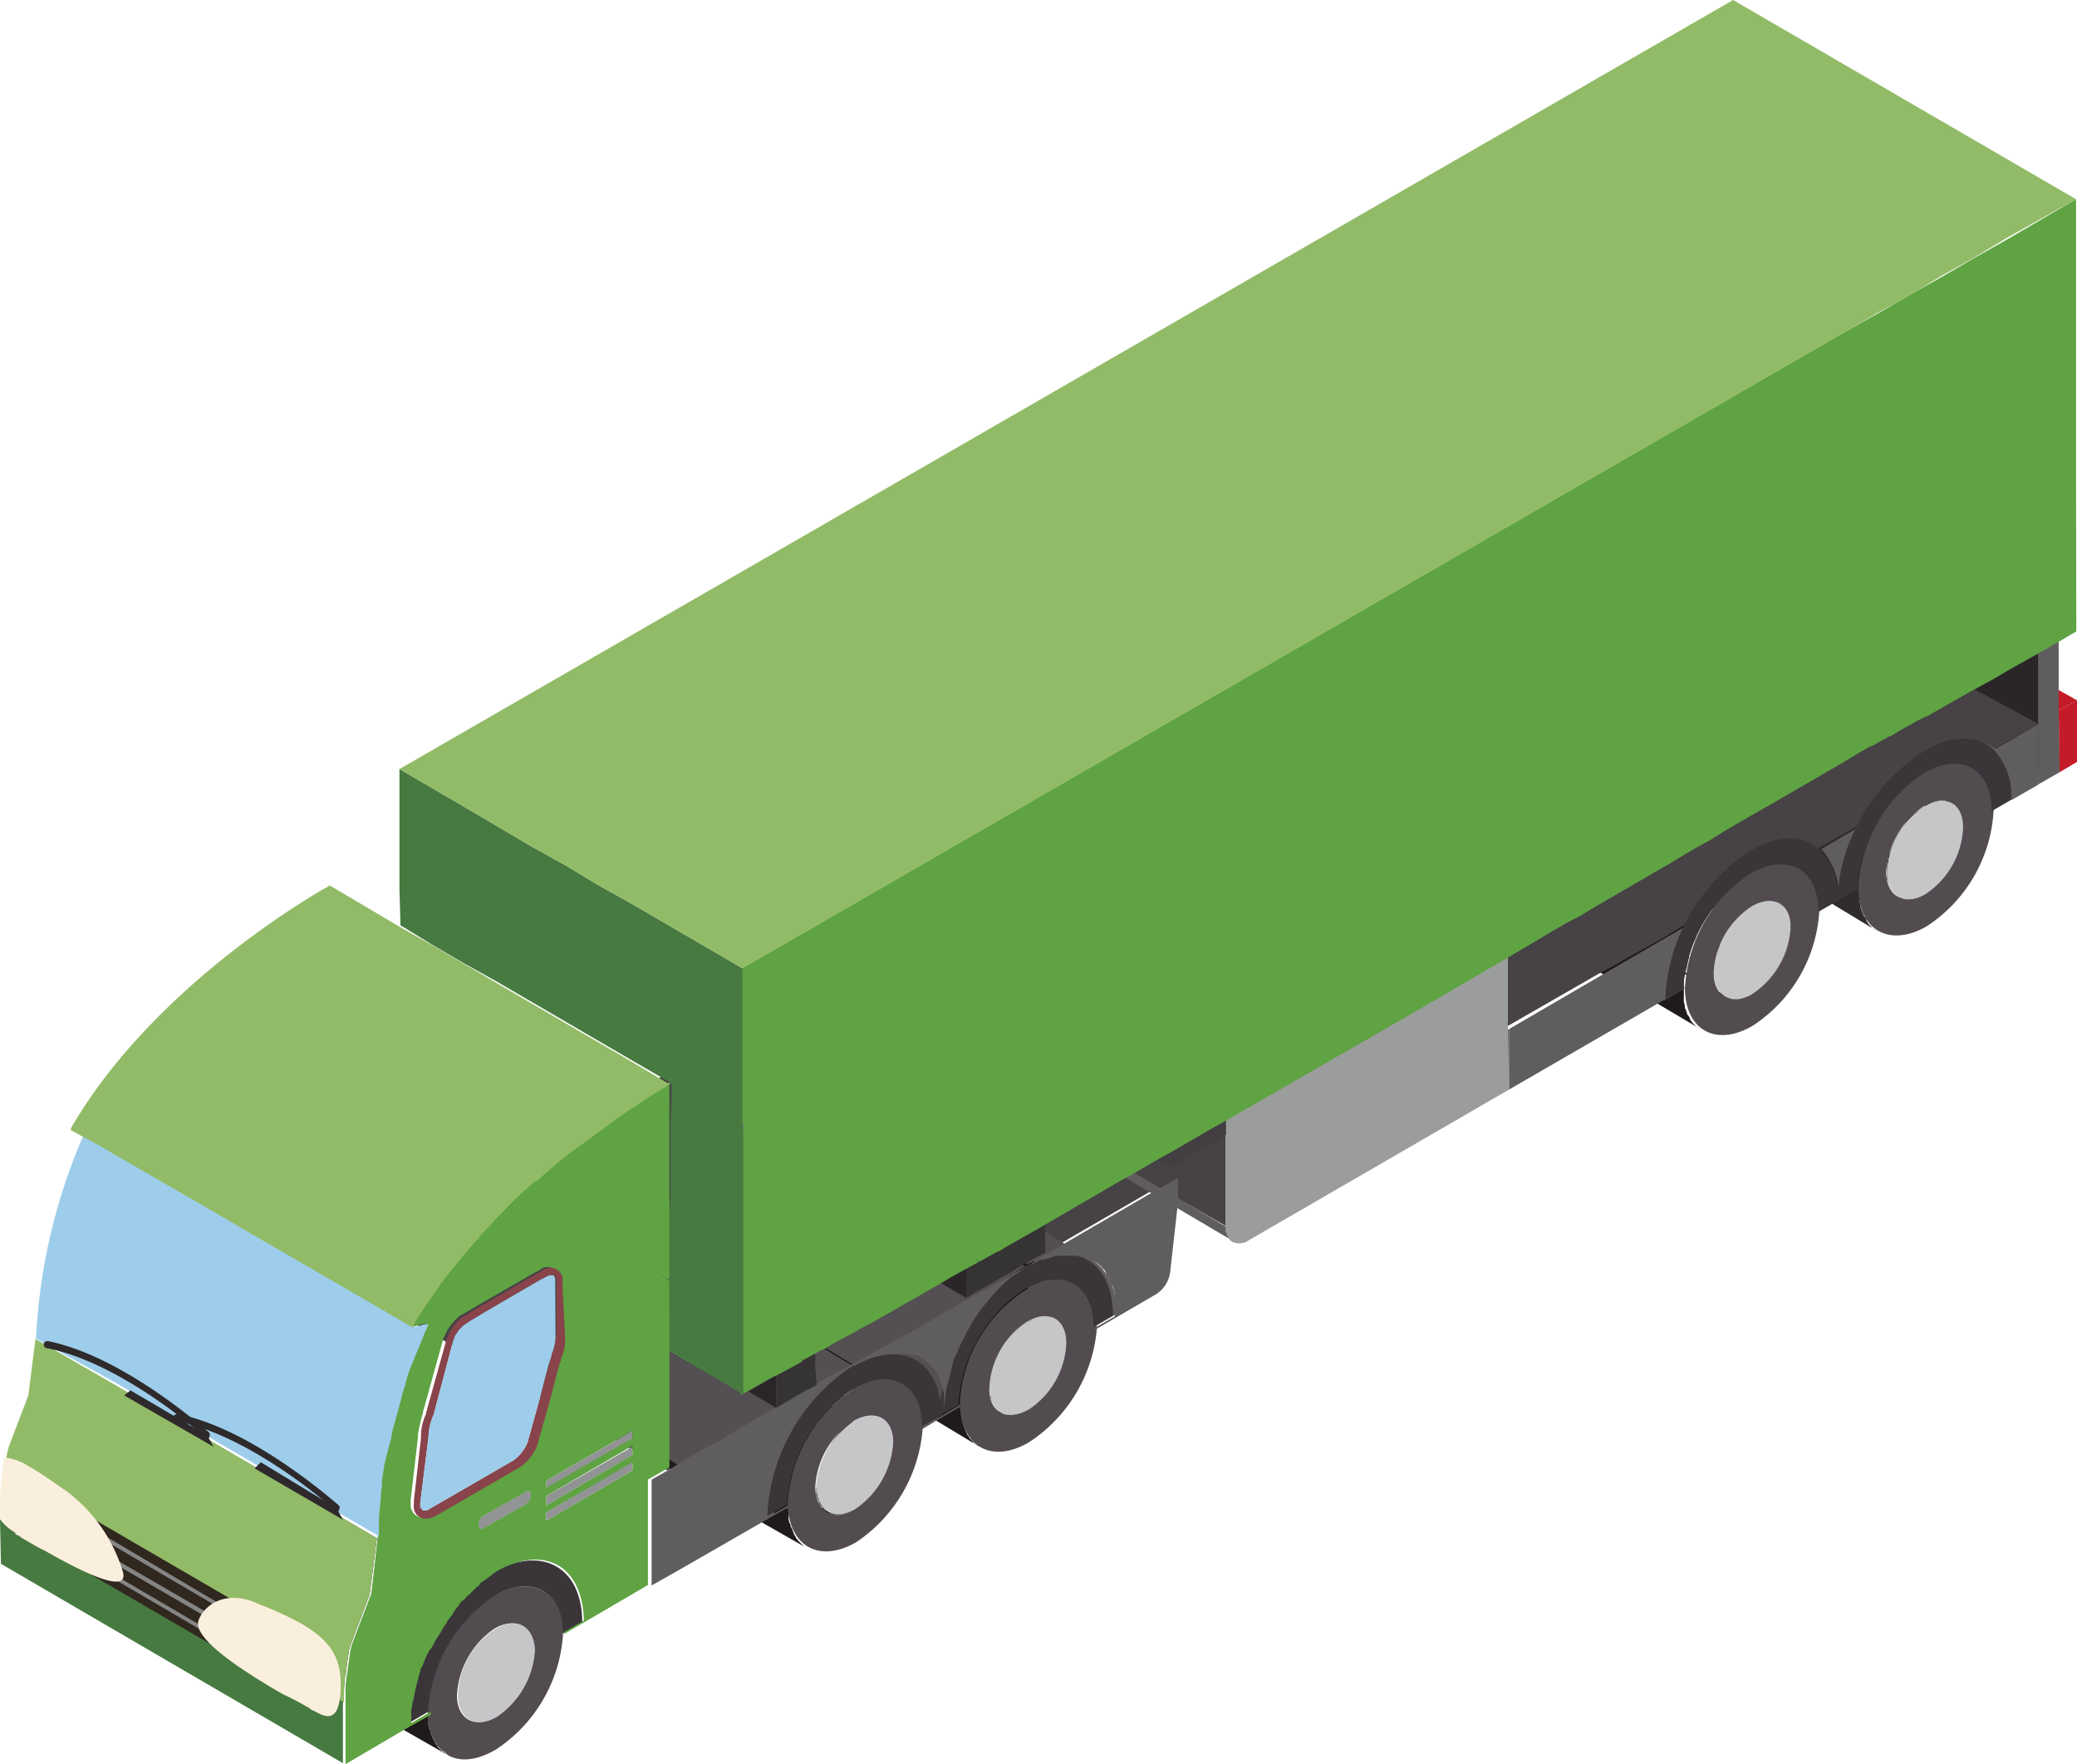 <svg id="Capa_1" data-name="Capa 1" xmlns="http://www.w3.org/2000/svg" viewBox="0 0 151.72 128.85"><defs><style>.cls-1{fill:#464245;}.cls-2{fill:#c31b27;}.cls-3{fill:#2a2627;}.cls-4{fill:#605d60;}.cls-5{fill:#1e1b1a;}.cls-6{fill:#534f52;}.cls-7{fill:#edecec;}.cls-8{fill:#c6c6c8;}.cls-9{fill:#302c2e;}.cls-10{fill:#524c51;}.cls-11{fill:#393538;}.cls-12{fill:#9b9c9c;}.cls-13{fill:#423e42;}.cls-14{fill:#363335;}.cls-15{fill:#737273;}.cls-16{fill:#5fa343;}.cls-17{fill:#929394;}.cls-18{fill:#477a40;}.cls-19{fill:#a7a7a7;}.cls-20{fill:#88444a;}.cls-21{fill:#92bb67;}.cls-22{fill:#9dcdea;}.cls-23{fill:#959596;}.cls-24{fill:#30281f;}.cls-25{fill:#858586;}.cls-26{fill:#faefdd;}.cls-27{fill:#2e2a2c;}</style></defs><polygon class="cls-1" points="62.85 99.3 85.5 86.17 60.45 71.63 23.7 92.85 48.75 107.4 60.75 100.42 62.85 99.3"/><polygon class="cls-2" points="150.45 56.4 148.88 55.5 146.63 54.23 141.75 51.38 144 50.02 145.57 49.13 148.88 51 150.38 51.9 150.45 56.4"/><polygon class="cls-2" points="151.72 51.15 150.38 51.9 148.88 51 145.57 49.13 146.93 48.38 148.88 49.5 150.38 50.4 151.72 51.15"/><polygon class="cls-2" points="151.72 51.15 151.72 55.65 150.45 56.4 150.38 51.9 151.72 51.15"/><polygon class="cls-3" points="148.88 57.3 146.47 55.88 145.13 55.13 143.18 54 140.25 52.27 140.85 51.98 140.93 51.98 141.82 51.45 144.07 50.17 145.72 49.27 147 48.52 148.95 47.4 148.95 49.65 148.95 51.15 148.95 53.02 148.95 55.65 148.88 57.3"/><path class="cls-1" d="M159.76,63.1l-2.25,1.28-1,.6-1.12-.68h-.08l-.37-.22-.15-.08-.15-.07-.23-.08-.9-.52c-.67-.38-1.35-.75-1.95-1.13h.08l.9-.52,2.25-1.28Z" transform="translate(-10.88 -10.23)"/><path class="cls-4" d="M157.81,68.65c-.6-.3-1.13-.67-1.73-1s-1.35-.83-2.1-1.2c-.22-.15-.52-.3-.75-.45a18.8,18.8,0,0,0-1.72-1h0c-.83-.45-1.58-.9-2.4-1.42l.6-.38,1.35-.75.6-.3c.67.38,1.35.75,2,1.13l.9.52.22.08.15.07.15.08.38.22h.07l1.13.68c.15.07.22.22.3.3s.15.22.3.37a1.64,1.64,0,0,1,.15.3.29.29,0,0,1,.07.15c.08.08.08.15.15.3a.24.24,0,0,0,.08.15c0,.08.07.15.07.23s.08.15.08.3v.07a.3.3,0,0,0,.07.23,1.93,1.93,0,0,1,.08.67.92.92,0,0,0-.15.6" transform="translate(-10.88 -10.23)"/><path class="cls-4" d="M156.53,65l3.23-1.88v4.43l-1.95,1.12A4.81,4.81,0,0,0,156.53,65" transform="translate(-10.88 -10.23)"/><path class="cls-5" d="M154.28,70.68a6.31,6.31,0,0,1-2.77,4.87l-2.85-1.65-1.73-1.05-1.05-.6-1-.52L140,68.88l5.55-3.23,1.13-.67c.9.52,1.8,1,2.77,1.57l1.13.68a9.56,9.56,0,0,1,1,.6h0c.6.37,1.2.75,1.8,1a1.75,1.75,0,0,1,.53.52.3.3,0,0,1,.07.23c0,.07.08.15.08.22a1,1,0,0,1,.07.45.42.42,0,0,1,.15.38" transform="translate(-10.88 -10.23)"/><path class="cls-5" d="M151.51,75.55a2.53,2.53,0,0,1-.68.3c-.07,0-.15.08-.22.08s-.3.07-.45,0h-.38a.57.57,0,0,1-.37-.15c-.9-.53-1.88-1.13-2.78-1.65l-1.12-.68c-.45-.22-.9-.52-1.28-.75h0a1.47,1.47,0,0,1-.45-.3c-.52-.3-1-.6-1.5-.9s-1.35-.75-1.95-1.12l-1.42-.83,1.2-.67L145,71.73l1,.52,1,.6,1.72,1.05Z" transform="translate(-10.88 -10.23)"/><path class="cls-6" d="M156.46,69.48l-3.83-2.18-1-.6L150.31,66l-2.55-1.5,1.35-.75h.07l.6-.37,2.48,1.42,2.4,1.43.3.15.07.07a1,1,0,0,1,.3.23c.08.07.15.15.23.15a.07.07,0,0,1,.07.07l.15.15a5.91,5.91,0,0,1,.38.68c.07.07.07.22.15.3s.07.22.07.37v.15a3.43,3.43,0,0,0,.08.38c-.08.15,0,.37,0,.6" transform="translate(-10.88 -10.23)"/><polygon class="cls-4" points="150.45 56.4 148.88 57.3 148.88 55.5 148.88 52.88 148.88 51 148.88 49.5 148.88 47.25 150.38 46.35 150.38 50.4 150.38 51.9 150.45 56.4"/><path class="cls-7" d="M153.53,68.88c-.07,0-.07,0-.15-.08a.25.25,0,0,1-.15-.07h-.6a3.11,3.11,0,0,0-1.27.37l-1-.6-.75-.45-1-.6-3.07-1.8,1.12-.67c.9.52,1.8,1,2.78,1.57l1.12.68a8.74,8.74,0,0,1,1,.6h0a16,16,0,0,1,2,1" transform="translate(-10.88 -10.23)"/><path class="cls-7" d="M151.51,69.1c-.08.08-.15.08-.23.15s-.15.08-.22.15-.15.08-.23.15-.15.15-.22.15l-.23.23a3.9,3.9,0,0,0-.45.6c-.07.07-.15.22-.22.3s-.08.15-.15.22a7.18,7.18,0,0,0-.53,1.13c-.07.15-.07.3-.15.37a.74.74,0,0,0-.07.38c0,.07-.08.15-.08.3v1.12a.27.27,0,0,0,.08.23.28.28,0,0,0,.07.22A.22.22,0,0,0,149,75c0,.08.07.15.15.23a.07.07,0,0,0,.07.07h0c0,.08.08.08.08.15l.15.15.07.08.15.15c-.9-.53-1.87-1.13-2.77-1.65l-1.13-.68a14.71,14.71,0,0,1-1.27-.75h0a1.47,1.47,0,0,1-.45-.3c-.53-.3-1-.6-1.5-.9-.68-.37-1.35-.75-1.95-1.12l-1.43-.83,1.2-.67,5.55-3.23,3.08,1.8,1,.6.75.45Z" transform="translate(-10.88 -10.23)"/><path class="cls-8" d="M151.51,69.1c1.57-.9,2.77-.15,2.85,1.58a6.32,6.32,0,0,1-2.78,4.87c-1.57.9-2.85.15-2.85-1.57a5.91,5.91,0,0,1,2.78-4.88" transform="translate(-10.88 -10.23)"/><path class="cls-5" d="M155,66.25h0a.25.25,0,0,0-.15-.07c-.08,0-.15-.08-.23-.08s-.37-.07-.52-.15H153a.27.27,0,0,0-.23.08.28.28,0,0,0-.22.07c-.08,0-.15.08-.3.08s-.23.07-.38.15l-.45.22h-.07l-1.28-.75-2.55-1.5h.08l1.35-.75H149l.6-.37,2.48,1.42,2.4,1.43Z" transform="translate(-10.88 -10.23)"/><path class="cls-6" d="M156,64.6c-.08,0-.15-.07-.23-.07s-.15-.08-.22-.08-.08-.07-.15-.07h-.08c-.15,0-.22-.08-.37-.08h-.23a2.69,2.69,0,0,0-.75,0,1.18,1.18,0,0,0-.52.08,3.86,3.86,0,0,1-.38.07,1.14,1.14,0,0,0-.45.15c-.15.08-.3.08-.45.15h-.07c-.08,0-.08,0-.15.08a1.78,1.78,0,0,0-.53.3h-.07L149,63.7H149l.6-.37,1.35-.75.6-.3h.08Z" transform="translate(-10.88 -10.23)"/><path class="cls-9" d="M121.88,62.35v0Z" transform="translate(-10.88 -10.23)"/><path class="cls-9" d="M151.51,66.63a3.32,3.32,0,0,0-.83.6.83.83,0,0,0-.37.37c-.15.15-.38.3-.53.45a1.83,1.83,0,0,0-.37.45c-.08.08-.15.23-.3.3a5.87,5.87,0,0,0-.6.9,7,7,0,0,0-.75,1.28c-.08.15-.15.37-.23.52a1.38,1.38,0,0,0-.15.38c-.07.22-.15.45-.22.75,0,.07-.08.15-.08.22s-.07.23-.07.3a.27.27,0,0,1-.08.23c0,.15-.07.22-.07.37a.42.42,0,0,1-.08.3,5.71,5.71,0,0,0-.07,1V76a.3.3,0,0,0,.07.23v.22a4.78,4.78,0,0,0,.23.6.25.25,0,0,0,.07.15.38.38,0,0,1,.15.3c.08.08.08.15.15.23s.08.07.15.15a.81.81,0,0,0,.38.3l-3.3-2-.9-.53-2.93-1.65-1-.6-1.43-.82h0L136,71.2l.6-.37.6-.38,1.73-1h0l1.2-.67,5.55-3.23,1.12-.67.9-.53,2.55,1.5Z" transform="translate(-10.88 -10.23)"/><path class="cls-4" d="M121.88,62.35v0Z" transform="translate(-10.88 -10.23)"/><path class="cls-4" d="M145.21,75.93l-.6.37-.83.45c-1.2-.67-2.47-1.42-3.75-2.17a7.64,7.64,0,0,0-1.12-.6c-.45-.23-.83-.53-1.28-.75a14.83,14.83,0,0,0-1.5-.83c-.37-.22-.75-.45-1-.6l.83-.45.6-.37,2.4,1.42,1.72,1,.75.45,2,1.2Z" transform="translate(-10.88 -10.23)"/><path class="cls-4" d="M143.78,76.75h0c-1.2-.67-2.47-1.42-3.82-2.17a7.73,7.73,0,0,0-1.13-.6c-.45-.23-.82-.53-1.27-.75-.83-.45-1.65-1-2.55-1.5h0a11.22,11.22,0,0,1,1.05.6,13,13,0,0,0,1.5.82c.45.23.82.53,1.27.75a7.73,7.73,0,0,0,1.13.6q2,1.25,3.82,2.25" transform="translate(-10.88 -10.23)"/><path class="cls-4" d="M143.93,72.25l2.55-1.5a12.33,12.33,0,0,0-1.27,5.18l-1.43.82,1.43-.82a5.17,5.17,0,0,0-1.28-3.68" transform="translate(-10.88 -10.23)"/><path class="cls-6" d="M121.88,62.35v0Z" transform="translate(-10.88 -10.23)"/><path class="cls-6" d="M143.78,76.75c-1.2-.67-2.47-1.42-3.75-2.17a7.64,7.64,0,0,0-1.12-.6c-.45-.23-.83-.53-1.28-.75a14.83,14.83,0,0,0-1.5-.83c-.37-.22-.75-.45-1-.6l.83-.45.6-.37.6-.38L139.58,72l2.48,1.42.3.15h.07c.08.08.23.15.3.23s.15.15.23.15v.07c.07.08.07.15.15.15s.15.23.22.38.08.15.15.22c.08.23.15.38.23.68v.22a.46.46,0,0,0,.07.3v.75" transform="translate(-10.88 -10.23)"/><path class="cls-5" d="M141.68,78a6.33,6.33,0,0,1-2.77,4.88l-2.85-1.65-1.73-1.05-1.05-.6-.9-.53-4.87-2.85,5.55-3.22,1.12-.68,2.7,1.58,1.13.67,1,.6,1.8,1.05c.08.08.15.08.23.15l.07.08c.08.07.08.07.08.15s.07.07.07.15a4.78,4.78,0,0,1,.23.6v.22c.22.23.22.3.22.45" transform="translate(-10.88 -10.23)"/><path class="cls-5" d="M138.91,82.83a3.1,3.1,0,0,1-1.28.37h-.37c-.08,0-.15-.07-.23-.07s-.07,0-.15-.08L134,81.4l-1.12-.67-1.73-1-1.87-1.13-1.5-.9c-.53-.3-1-.6-1.5-.9l1.12-.67,4.88,2.85.9.52,1,.6h0l1.72,1Z" transform="translate(-10.88 -10.23)"/><path class="cls-7" d="M140.86,76.15h0c-.15-.07-.23-.15-.38-.15h-.37a1.74,1.74,0,0,0-.6.08c-.08,0-.23.07-.3.07a.57.57,0,0,1-.38.15l-1-.6-.75-.45-1.05-.6L133,72.85l1.13-.67,2.7,1.57,1.12.68,1,.6Z" transform="translate(-10.88 -10.23)"/><path class="cls-7" d="M138.83,76.38a3.1,3.1,0,0,0-.82.6l-.23.22a17.58,17.58,0,0,1-.45.6c-.07.08-.15.15-.15.23s-.15.22-.22.37-.15.23-.23.38l-.22.45a1,1,0,0,0-.15.52v.15c0,.15-.08.23-.08.38s-.07.22-.07.37v.9c0,.15.07.38.07.45s0,.15.08.15.07.15.15.23.07.15.15.22.07.08.15.15L137,83l-2.85-1.65-1.12-.68-1.73-1.05-1.87-1.12-1.5-.9-1.5-.9,1.12-.68,5.55-3.22,3.08,1.8,1,.6.75.45Z" transform="translate(-10.88 -10.23)"/><path class="cls-8" d="M138.83,76.38c1.58-.9,2.78-.15,2.85,1.57a6.33,6.33,0,0,1-2.77,4.88c-1.58.9-2.78.15-2.85-1.58a6.31,6.31,0,0,1,2.77-4.87" transform="translate(-10.88 -10.23)"/><path class="cls-5" d="M121.88,62.35v0Z" transform="translate(-10.88 -10.23)"/><path class="cls-5" d="M142.28,73.53h0a.22.22,0,0,0-.15-.08.29.29,0,0,1-.15-.07h-.07c-.08,0-.15-.08-.23-.08h-1.12a.27.27,0,0,0-.23.08,1,1,0,0,0-.45.15h-.07c-.15.07-.23.07-.38.15l-.45.22-1.27-.75-2.55-1.5h0l.82-.45.6-.37.6-.38,2.48,1.43,2.47,1.42Z" transform="translate(-10.88 -10.23)"/><polygon class="cls-4" points="123.08 72.15 121.65 72.97 117.9 70.8 112.95 67.95 114.38 67.13 119.33 69.97 121.8 71.47 123.08 72.15"/><line class="cls-5" x1="124.5" y1="75.3" x2="124.5" y2="75.3"/><path class="cls-5" d="M138.83,73.9a3.34,3.34,0,0,0-.82.6c-.08,0-.08.08-.15.08l-.08.07a.07.07,0,0,0-.07.08c-.15.07-.23.22-.38.3a1.21,1.21,0,0,0-.3.3l-.3.3a1.39,1.39,0,0,0-.3.37,5.7,5.7,0,0,0-.75,1,4.5,4.5,0,0,0-.37.6,6.9,6.9,0,0,0-.53,1c0,.08-.07.15-.07.23a.24.24,0,0,1-.08.15,6.6,6.6,0,0,0-.3.82c0,.08-.07.23-.07.3v.08c0,.07-.08.15-.08.22v.08c-.07.22-.07.37-.15.6,0,.07-.07.15-.07.3s-.08.22-.08.37v1.58c0,.15.08.3.08.45s0,.15.07.15v.07c0,.08.08.15.08.23s0,.07.07.15a.51.51,0,0,1,.15.3,2,2,0,0,0,.83.75l-3.38-2L128,81.4l-4.88-2.85.6-.37,1.43-.83,1-.52,1.13-.68,5.55-3.22,1.12-.68.9-.52,2.55,1.5Z" transform="translate(-10.88 -10.23)"/><path class="cls-1" d="M121.88,62.35v0Z" transform="translate(-10.88 -10.23)"/><polygon class="cls-1" points="145.65 54.75 145.05 55.05 143.7 55.8 143.63 55.8 143.1 56.1 141.68 56.92 140.7 57.45 140.7 57.45 139.5 58.13 137.4 59.33 135.45 60.45 133.88 61.35 132.82 61.95 132.68 62.02 132.68 62.02 130.95 63.08 130.88 63.08 130.35 63.38 129.75 63.75 128.93 64.2 127.95 64.72 126.83 65.4 124.72 66.6 124.72 66.6 122.78 67.72 121.28 68.63 120.08 69.3 119.1 69.83 117.67 70.65 117.08 70.95 110.03 75 105.15 72.15 110.03 69.3 112.2 68.03 112.8 67.65 114.22 66.83 115.2 66.3 116.33 65.63 121.88 62.4 123 61.73 123.9 61.2 123.9 61.2 124.72 60.75 125.33 60.38 125.92 60 127.65 58.95 127.65 58.95 128.85 58.27 134.4 55.05 135.53 54.38 136.43 53.85 136.5 53.85 137.85 53.1 137.93 53.1 138.53 52.73 139.88 51.98 140.48 51.67 142.43 52.8 143.33 53.33 143.55 53.4 143.7 53.48 143.85 53.55 144.23 53.78 144.3 53.78 145.65 54.75"/><path class="cls-10" d="M138.91,82.83A6.14,6.14,0,0,0,141.68,78c0-1.8-1.27-2.47-2.85-1.57a6.12,6.12,0,0,0-2.77,4.87C136.06,83,137.33,83.73,138.91,82.83Zm-.08-8.93c2.7-1.57,4.95-.3,4.95,2.78a10.76,10.76,0,0,1-4.87,8.47c-2.7,1.58-4.95.3-4.95-2.77A10.9,10.9,0,0,1,138.83,73.9Z" transform="translate(-10.88 -10.23)"/><path class="cls-11" d="M138.83,72.33c2-1.2,3.9-1.13,5,0A4.85,4.85,0,0,1,145.13,76l-1.42.83c0-3.15-2.25-4.35-5-2.78a10.91,10.91,0,0,0-4.88,8.48l-1.42.82a11.71,11.71,0,0,1,1.27-5.1,14.35,14.35,0,0,1,5.1-5.92" transform="translate(-10.88 -10.23)"/><polygon class="cls-4" points="110.25 79.58 101.55 74.55 105.3 72.38 110.25 75.22 110.25 79.58"/><path class="cls-4" d="M132.53,83.2l1.43-.82L121.13,89.8V85.38L133.81,78a13.41,13.41,0,0,0-1.28,5.17" transform="translate(-10.88 -10.23)"/><path class="cls-4" d="M101,100.9l-4.58-2.7-1.57-.9-2-1.2.68-.37,2,1.2h0l.9.52,4.05,2.4v.3a.63.63,0,0,0,.15.38.9.9,0,0,0,.38.37" transform="translate(-10.88 -10.23)"/><polygon class="cls-1" points="89.55 89.55 85.5 87.22 84.6 86.7 82.58 85.5 84.22 84.53 85.42 83.85 88.28 82.2 89.55 82.88 89.55 89.55"/><path class="cls-12" d="M121.13,89.8l-19,11a1.2,1.2,0,0,1-1.2.15.76.76,0,0,1-.38-.45c-.07-.15-.07-.22-.15-.37v-8.4l12-6.9,3.75-2.18,4.88-2.85v5.7Z" transform="translate(-10.88 -10.23)"/><path class="cls-10" d="M151.51,75.55a6.12,6.12,0,0,0,2.77-4.87c0-1.8-1.27-2.48-2.85-1.58A6.14,6.14,0,0,0,148.66,74C148.73,75.7,149.93,76.45,151.51,75.55Zm0-8.92c2.7-1.58,5-.3,5,2.77a10.8,10.8,0,0,1-4.88,8.48c-2.7,1.57-5,.3-5-2.78A10.71,10.71,0,0,1,151.51,66.63Z" transform="translate(-10.88 -10.23)"/><polygon class="cls-4" points="89.55 82.88 88.28 82.2 89.55 81.53 89.55 82.88"/><path class="cls-4" d="M90,106.68l.6.37a1.6,1.6,0,0,0-.6-.37m-3.6-2.1h0l.45.22Zm4.2,2.47h0c-.23-.15-.38-.22-.6-.37s-.53-.3-.75-.45c-.45-.3-.9-.53-1.43-.83-.22-.15-.52-.3-.75-.45H87c-.08,0-.15-.07-.23-.15l-.45-.22h0l-.22-.15-.23-.15-.07-.08-1-.6a.07.07,0,0,1-.07-.07l-.15-.08h-.08c-.07-.07-.15-.07-.22-.15h0c-.3-.22-.68-.37-1-.6s-.67-.37-1-.6h-.07l-.08.08,2,1.2h0l.37.22,1.28.75,4,2.33,1,.6v-.15C90.76,107.13,90.68,107.05,90.61,107.05Z" transform="translate(-10.88 -10.23)"/><path class="cls-11" d="M151.51,65.05c2-1.2,3.9-1.12,5-.07a4.81,4.81,0,0,1,1.28,3.67l-1.43.83c0-3.15-2.25-4.35-4.95-2.78a10.9,10.9,0,0,0-4.87,8.48l-1.43.82a12.12,12.12,0,0,1,1.28-5.17,13.75,13.75,0,0,1,5.1-5.78" transform="translate(-10.88 -10.23)"/><path class="cls-4" d="M92.26,106.3l-1.43.83c-.07-.08-.15-.08-.22-.15a2.62,2.62,0,0,1-.6-.38c-.23-.15-.53-.3-.75-.45-.45-.3-.9-.52-1.43-.82-.22-.15-.52-.3-.75-.45H87c-.08,0-.15-.08-.23-.15l-.45-.23h0l-.22-.15-.23-.15-.07-.07-1-.6a.07.07,0,0,1-.07-.08l-.15-.07h-.08c-.07-.08-.15-.08-.22-.15h0c-.3-.23-.68-.38-1-.6s-.67-.38-1-.6l-.22-.15c.07,0,.15.07.22.15l1.35-.75h.08c.67.37,1.35.82,2,1.2h0c.08.07.15.07.23.15l.22.15a3.93,3.93,0,0,1,.6.37c.3.15.53.3.83.45,1,.53,1.87,1.13,2.85,1.65a15.33,15.33,0,0,0,1.8,1" transform="translate(-10.88 -10.23)"/><polygon class="cls-13" points="89.55 82.88 85.5 85.28 85.42 83.85 88.28 82.2 89.55 81.53 89.55 82.88"/><polygon class="cls-13" points="85.5 85.28 84.22 84.53 85.42 83.85 85.5 85.28"/><path class="cls-5" d="M86,113.2a2.25,2.25,0,0,1-1.28.38.62.62,0,0,1-.37-.08.3.3,0,0,1-.23-.07H84c-.08,0-.08-.08-.15-.08L81,111.7,79.88,111l-1.35-.75-1.87-1.13-1.2-.75-2-1.2.23-.15,1-.52,2,1.2,3.67,2.1,1,.6,1.8,1Z" transform="translate(-10.88 -10.23)"/><polygon class="cls-5" points="54.3 84.45 54.3 84.9 54.3 83.1 54.3 84.45"/><path class="cls-5" d="M65.18,100.6v0Z" transform="translate(-10.88 -10.23)"/><path class="cls-5" d="M88.73,108.33A6.31,6.31,0,0,1,86,113.2l-2.85-1.65-1.8-1-1-.6-3.68-2.1-2-1.2,4.87-2.77.75-.45,1.2-.68.15.08,1.88,1.12.52.3,1.13.68,2.85,1.65a1.84,1.84,0,0,1,.52.52c0,.08.08.15.08.23s.07.15.07.22a.9.9,0,0,1,.08.45.88.88,0,0,1,.07.38" transform="translate(-10.88 -10.23)"/><path class="cls-4" d="M92.26,106.3c-.6-.3-1.13-.67-1.73-1-.9-.53-1.87-1-2.85-1.65-.3-.15-.52-.3-.82-.45a3.92,3.92,0,0,1-.6-.38c-.08-.07-.15-.07-.23-.15h0c-.07,0-.15-.07-.22-.15h0c-.68-.37-1.35-.75-2-1.2l.6-.37,2-1.13.9.53,1.13.67,2,1.13.15.07c.15.08.22.15.37.23l.23.22.22.23c.08.07.08.15.15.22s.15.23.23.3.07.15.15.23a4.75,4.75,0,0,1,.37,1.12c0,.08.08.23.08.3v.08c0,.15.07.37.07.52a2,2,0,0,0-.07.6" transform="translate(-10.88 -10.23)"/><path class="cls-6" d="M90.61,107.05h0c-.23-.15-.38-.22-.6-.37s-.53-.3-.75-.45c-.45-.3-.9-.53-1.43-.83-.22-.15-.52-.3-.75-.45H87c-.08,0-.15-.07-.23-.15l-.45-.22c-.07-.08-.15-.08-.22-.15s-.15-.08-.23-.15c-.37-.23-.75-.38-1.12-.6a.08.08,0,0,1-.08-.08c-.07,0-.07-.07-.15-.07h-.07c-.08-.08-.15-.08-.23-.15h0c-.3-.23-.67-.38-1-.6s-.68-.38-1.05-.6l1.35-.75h.07l.6-.38,2,1.2.22.15L89.26,104h.07a2.73,2.73,0,0,1,1,1.35c.08.15.08.22.15.37a.9.9,0,0,1,.08.45.74.74,0,0,0,.07.38v.6c.08,0,0-.08-.07-.08" transform="translate(-10.88 -10.23)"/><polygon class="cls-7" points="54.3 84.45 54.3 84.45 54.3 83.1 54.3 84.45"/><path class="cls-7" d="M87.91,106.53a.08.08,0,0,1-.08-.08h-.07c-.08,0-.08,0-.15-.07h-.38a3.11,3.11,0,0,0-1.27.37l-1.73-1-1-.6-.9-.52-.75-.45-1.35-.75,1.2-.68.15.08,1.88,1.12.52.3,1.13.68Z" transform="translate(-10.88 -10.23)"/><path class="cls-7" d="M65.18,94.68v0Z" transform="translate(-10.88 -10.23)"/><path class="cls-7" d="M65.18,100.6v0Z" transform="translate(-10.88 -10.23)"/><path class="cls-7" d="M86,106.75a5.3,5.3,0,0,0-1.95,2.1l-.23.45c0,.08-.07.15-.07.23s-.08.15-.08.22a1.51,1.51,0,0,0-.15.53c0,.07,0,.15-.07.15a.26.26,0,0,1-.08.22c0,.08-.07.23-.07.3a.66.66,0,0,1-.08.38v.9c0,.07,0,.15.08.15,0,.15.07.22.15.37s.07.15.15.23a.16.16,0,0,0,.15.15l.3.3-2.85-1.65L80,111.1l-1.35-.75-1.87-1.12-1.2-.75-2-1.2.23-.15,1-.53,4.88-2.77.75-.45,1.35.75.75.45.9.52,1,.6Z" transform="translate(-10.88 -10.23)"/><path class="cls-8" d="M86,106.75c1.57-.9,2.77-.15,2.85,1.58A6.32,6.32,0,0,1,86,113.2c-1.57.9-2.77.15-2.85-1.57A6,6,0,0,1,86,106.75" transform="translate(-10.88 -10.23)"/><path class="cls-4" d="M81,112.83l-1.43.82c-.45-.3-1-.52-1.42-.82l-.3-.15h0c-.9-.53-1.88-1.05-2.78-1.65-.6-.3-1.12-.68-1.72-1-.08-.07-.15-.07-.23-.15h0a1.54,1.54,0,0,0-.6-.3,5.55,5.55,0,0,0-.6-.3.57.57,0,0,0-.3-.15c-.07,0-.07-.07-.15-.07a1.68,1.68,0,0,1-.45-.3l.6-.38.83-.45,2,1.2.45.23,4.43,2.55.37.22Z" transform="translate(-10.88 -10.23)"/><path class="cls-4" d="M79.66,113.65l-.6.38-.83.45c-1.57-.9-3.15-1.88-4.87-2.85-.45-.23-.83-.53-1.28-.75a.28.28,0,0,1-.15-.08.29.29,0,0,1-.15-.07h0c-.37-.23-.82-.45-1.27-.75s-.53-.3-.83-.45h0a3.92,3.92,0,0,0-.6-.38,2.24,2.24,0,0,0,.6.3l.83-.45.52-.3h.08c.15.08.3.23.45.3s.07.08.15.08a.57.57,0,0,0,.3.15,5.55,5.55,0,0,0,.6.3,5.55,5.55,0,0,0,.6.3h0c.07.07.15.07.22.15.6.37,1.2.67,1.73,1,1,.53,1.87,1.13,2.77,1.65h0l.3.15c.45.3.9.6,1.43.9" transform="translate(-10.88 -10.23)"/><polygon class="cls-5" points="54.3 82.05 54.3 82.95 54.23 82.05 54.3 82.05"/><polygon class="cls-5" points="54.3 84.45 54.3 84.9 54.3 83.1 54.3 84.45"/><path class="cls-5" d="M65.18,100.6v0Z" transform="translate(-10.88 -10.23)"/><path class="cls-5" d="M86,104.35l-.08.08a5.36,5.36,0,0,0-.75.52c-.07,0-.07.08-.15.15s-.22.15-.3.23l-.22.22-.23.23L84,106a2.92,2.92,0,0,0-.6.75c-.08.08-.15.15-.15.23-.15.15-.23.37-.38.52a4.5,4.5,0,0,0-.37.6c-.15.23-.23.45-.38.68a2.31,2.31,0,0,0-.3.75,5.62,5.62,0,0,1-.22.6c-.08.15-.08.3-.15.45s-.08.22-.08.3a.28.28,0,0,1-.07.22c0,.15-.08.23-.08.38a.49.49,0,0,1-.07.3c0,.15,0,.3-.08.37V113a4,4,0,0,0,.23,1.42c.07.15.07.23.15.38s.07.22.15.3.07.15.15.22.07.08.15.15a.69.69,0,0,0,.37.3.08.08,0,0,1,.08.08L79.28,114l-.15-.08-.9-.52-3.9-2.25-1.5-.83-.22-.15-2-1.2.53-.3h.07l.6-.37.83-.45,1-.53.23-.15,1-.52,4.88-2.78.75-.45,1.2-.67.15-.08.67-.37.08-.08,2,1.2h0l.38.23Z" transform="translate(-10.88 -10.23)"/><path class="cls-4" d="M59.78,103.68h0c-.22-.08-.37-.23-.6-.3a2.59,2.59,0,0,0,.6.3" transform="translate(-10.88 -10.23)"/><path class="cls-4" d="M78.23,114.4v.15c-.3-.15-.6-.37-.9-.52-1.35-.75-2.7-1.58-4.12-2.4-.38-.23-.83-.45-1.28-.75-.15-.08-.22-.15-.37-.23h0a8.83,8.83,0,0,0-1.13-.6c-.3-.15-.6-.37-1-.52l.07-.08h.08a4.5,4.5,0,0,0-.6-.37,2.25,2.25,0,0,0,.6.3c.3.15.52.3.82.45a10.64,10.64,0,0,1,1.28.75c.07,0,.07.07.15.07s.07.08.15.08c.45.22.82.52,1.27.75,1.73,1.12,3.38,2.1,5,2.92" transform="translate(-10.88 -10.23)"/><polyline class="cls-5" points="40.35 93.15 40.27 93.15 40.35 93.15"/><path class="cls-5" d="M76.13,115.68a6.31,6.31,0,0,1-2.77,4.87l-2.85-1.65-.08-.07c-.52-.3-1.12-.68-1.65-1-.37-.22-.67-.37-1-.6-.15-.07-.22-.15-.37-.22-1.13-.6-2.18-1.28-3.3-1.88h0l-1.58-.9a12.17,12.17,0,0,1-1.35-.82c-.45-.3-.9-.53-1.35-.83v-3.75L65.26,112l.37-.22,2-1.13h.08l2,1.13a6,6,0,0,1,.9.52c.38.23.75.45,1,.6.6.38,1.2.68,1.8,1,.83.6,1.73,1.13,2.7,1.73" transform="translate(-10.88 -10.23)"/><polygon class="cls-6" points="54.3 81.97 54.3 82.95 54.23 82.05 54.23 81.97 54.3 81.97"/><polygon class="cls-6" points="54.3 84.45 54.3 84.9 54.3 83.1 54.3 84.45"/><path class="cls-6" d="M65.18,100.6v0Z" transform="translate(-10.88 -10.23)"/><path class="cls-6" d="M85.88,102.7a7.3,7.3,0,0,0-1.2.83l-.07.07c-.15.15-.38.3-.53.45l-.07.08a9.71,9.71,0,0,0-.83.9c-.15.15-.3.37-.45.52s-.37.45-.52.68a12.33,12.33,0,0,0-1,1.72l-.23.45-.22.45v.08l-.23.45a1.14,1.14,0,0,0-.15.45,1.47,1.47,0,0,0-.15.6,1.83,1.83,0,0,0-.15.6c-.07.15-.07.3-.15.52s-.07.3-.07.45a9.66,9.66,0,0,0-.15,1.51v.07c-.45-.3-1-.52-1.43-.82l-.3-.15h0c-.9-.52-1.87-1-2.77-1.65-.6-.3-1.13-.67-1.73-1-.07-.08-.15-.08-.22-.15h0a1.48,1.48,0,0,0-.6-.3,3.72,3.72,0,0,0-.6-.3.57.57,0,0,0-.3-.15c-.08,0-.08-.08-.15-.08a1.47,1.47,0,0,1-.45-.3l.6-.37.82-.45,1-.53.22-.15,1-.52,4.87-2.78.75-.45,1.2-.67.15-.08.68-.37.07-.08h.08l-.23-.15c.08,0,.15.08.23.15l1.35-.75,2,1.2Z" transform="translate(-10.88 -10.23)"/><path class="cls-4" d="M79.66,113.58h0c-.45-.23-1-.53-1.43-.75a.51.51,0,0,0-.3-.15h0c-.9-.53-1.87-1.05-2.77-1.65-.6-.3-1.13-.68-1.73-1-.07-.07-.15-.07-.22-.15h0a1.61,1.61,0,0,0-.6-.3,6.67,6.67,0,0,0-.6-.3.65.65,0,0,0-.3-.15c-.08,0-.08-.07-.15-.07a1.68,1.68,0,0,1-.45-.3l.6-.38.82-.45,1-.52.22-.15,2,1.2,1.87,1c.08,0,.15.07.23.15s.15.07.22.15a.15.15,0,0,1,.15.15.9.9,0,0,1,.38.37l.07.08a3.34,3.34,0,0,1,.53.9c0,.07.07.22.07.3a.42.42,0,0,1,.08.3h0c0,.07.07.15.07.3s.08.3.08.45v.6a.4.4,0,0,1,.15.3" transform="translate(-10.88 -10.23)"/><path class="cls-5" d="M76.13,115.68c-.9-.53-1.87-1.05-2.77-1.65-.6-.38-1.2-.68-1.8-1-.38-.23-.75-.45-1-.6a5.28,5.28,0,0,1-.9-.53l-2-1.12,1.13-.6h0l1.8,1.05.3.15.52.3,1.13.67,2.77,1.58h.08c.07,0,.07.07.15.07l.22.23a.37.37,0,0,1,.15.3c0,.15.08.22.15.37s.08.23.08.3v.15a.62.62,0,0,1,.07.38" transform="translate(-10.88 -10.23)"/><path class="cls-5" d="M73.28,120.48a2.23,2.23,0,0,1-1.27.37h-.23a.28.28,0,0,1-.22-.07h-.15a.22.22,0,0,1-.15-.08s-.08,0-.08-.07L68.33,119l-1.12-.68h0l-.45-.3-3.15-1.87a4.8,4.8,0,0,1-.83-.53c-1.05-.6-2.1-1.2-3.15-1.87v-1.35c.45.3.9.52,1.35.82s.9.53,1.35.83l1.58.9h0c1.12.6,2.17,1.27,3.3,1.87.15.08.22.15.37.23.38.22.68.37,1,.6.53.3,1.13.67,1.65,1l.08.08Z" transform="translate(-10.88 -10.23)"/><path class="cls-6" d="M59.78,103.68h0c-.22-.08-.37-.23-.6-.3a2.59,2.59,0,0,0,.6.3" transform="translate(-10.88 -10.23)"/><path class="cls-6" d="M78.23,114.4c-1.57-.9-3.15-1.87-4.87-2.85-.45-.22-.83-.52-1.28-.75-.07,0-.07-.07-.15-.07a.28.28,0,0,1-.15-.08h0c-.37-.22-.82-.45-1.27-.75s-.53-.3-.83-.45a3.93,3.93,0,0,0-.6-.37,2.59,2.59,0,0,0,.6.3l.83-.45.52-.3h.08l.6-.38,2,1.2.23.15,2.77,1.58h.08a1.83,1.83,0,0,1,.45.37l.07.08.23.22.07.08a.51.51,0,0,1,.15.3c.08.07.08.15.15.22.08.23.15.53.23.83v.6a2.11,2.11,0,0,1,.07.52" transform="translate(-10.88 -10.23)"/><path class="cls-7" d="M75.23,113.8h0a.29.29,0,0,1-.15-.07h-.37a2.25,2.25,0,0,0-.68.07.65.65,0,0,0-.3.15.07.07,0,0,0-.07.08c-.08,0-.15.07-.23.15l-1.8-1.05-1-.6-.9-.53-2-1.12h0l1.13-.6h0l1.8,1,.3.15.52.3,1.13.67Z" transform="translate(-10.88 -10.23)"/><polyline class="cls-7" points="40.35 93.15 40.27 93.15 40.35 93.15"/><path class="cls-7" d="M70.51,118.9h0v.38a.49.49,0,0,0,.07.3.26.26,0,0,0,.08.22c0,.08.07.15.07.23s.08.15.15.22l.23.23a.25.25,0,0,0,.15.07c.07,0,.07.08.15.08L68.56,119l-1.13-.68h0L67,118l-3.15-1.87L63,115.6l-3.15-1.87v-5.1l5.47,3.15.38-.23,2-1.12h.07l2,1.12.9.53,1,.6,1.8,1a7.1,7.1,0,0,0-2.92,5.17" transform="translate(-10.88 -10.23)"/><polygon class="cls-4" points="46.2 104.47 46.2 104.92 45.83 104.7 46.2 104.47"/><polygon class="cls-4" points="57.52 109.88 56.1 110.7 49.58 106.95 48.75 106.42 48.75 104.78 51 106.13 56.25 109.13 57.52 109.88"/><polyline class="cls-5" points="40.35 93.15 40.27 93.15 40.35 93.15"/><path class="cls-5" d="M43.66,107.35Z" transform="translate(-10.88 -10.23)"/><polygon class="cls-5" points="46.2 104.47 46.2 105.15 45.75 105.38 45.23 105.08 45.83 104.7 46.2 104.47"/><path class="cls-5" d="M73.28,111.63a.25.25,0,0,1-.15.07l-.07.08a2.13,2.13,0,0,0-.53.37l-.07.08c-.15.15-.38.3-.53.45l-.15.15-.07.07a.28.28,0,0,0-.08.15l-.37.38c-.23.22-.38.45-.6.67s-.15.15-.15.23-.23.3-.3.45a1.74,1.74,0,0,0-.3.52c-.08.15-.15.23-.23.38v.07a.63.63,0,0,0-.15.38,10.69,10.69,0,0,0-.52,1.35c-.08.15-.08.3-.15.45s-.08.22-.08.3-.07.15-.07.22-.08.23-.08.38a.48.48,0,0,1-.07.3c0,.15-.08.3-.08.45v1.58a1.14,1.14,0,0,0,.15.45.26.26,0,0,0,.08.22c.07.15.07.23.15.38a.29.29,0,0,0,.07.15c0,.07.08.07.08.15s.15.15.15.22l.07.08.23.22.15.15-3.15-1.8-6.68-3.9-.22-.15v-8.55L65,111.93l.38-.22,2-1.13h.07l1.13-.6h0l.82-.45.08-.08.82.53,1.2.67.38.23Z" transform="translate(-10.88 -10.23)"/><path class="cls-5" d="M50,96.4h0" transform="translate(-10.88 -10.23)"/><path class="cls-5" d="M59.78,103.68h0c-.22-.08-.37-.23-.6-.3a2.59,2.59,0,0,0,.6.3" transform="translate(-10.88 -10.23)"/><path class="cls-5" d="M76.73,111.25h0c-.07,0-.07-.07-.15-.07s-.15-.08-.22-.08-.15-.07-.3-.07h-1a1.68,1.68,0,0,0-.82.22,2.71,2.71,0,0,0-.9.45h-.08L72,111l-.38-.22-1.2-.68-.82-.52h.07a3.92,3.92,0,0,0-.6-.38,2.24,2.24,0,0,0,.6.3l.83-.45.52-.3h.08l.6-.37,2,1.2.23.15Z" transform="translate(-10.88 -10.23)"/><path class="cls-6" d="M59.78,103.68h0c-.22-.08-.37-.23-.6-.3a2.59,2.59,0,0,0,.6.3" transform="translate(-10.88 -10.23)"/><polyline class="cls-6" points="40.35 93.15 40.27 93.15 40.35 93.15"/><polygon class="cls-6" points="46.2 104.47 46.2 104.92 45.83 104.7 46.2 104.47"/><path class="cls-6" d="M73.28,110c-.15.07-.37.22-.52.3a7,7,0,0,1-.75.52l-.08.08a2.28,2.28,0,0,0-.6.6,1.21,1.21,0,0,0-.3.3l-.15.15c-.07.15-.22.22-.37.37a14.38,14.38,0,0,0-1,1.2c-.07.15-.22.3-.3.45a12.35,12.35,0,0,0-.75,1.2l-.22.45-.23.45a3.55,3.55,0,0,0-.22.53,1,1,0,0,0-.15.52l-.23.68c-.07.15-.07.37-.15.52h0a1.81,1.81,0,0,1-.15.53c0,.15-.07.3-.07.52a10.56,10.56,0,0,0-.15,1.58l-6.53-3.75-.82-.53v-7.87L65,111.93l.38-.23,2-1.12h.07l1.13-.6h0l.82-.45.08-.08h.07a3.93,3.93,0,0,0-.6-.37,2.59,2.59,0,0,0,.6.3l.83-.45.52-.3,2,1.2Z" transform="translate(-10.88 -10.23)"/><path class="cls-5" d="M89.33,104h0a1.17,1.17,0,0,0-.37-.15c-.08,0-.15-.08-.3-.08a.3.3,0,0,1-.23-.07H87.38a.28.28,0,0,0-.22.07.63.63,0,0,0-.38.15c-.07,0-.15.08-.22.08s-.15.07-.23.07l-.45.23h-.07l-1.28-.75a13.68,13.68,0,0,1,1.2-.83l-.22-.15h0l-2-1.2h.08l.6-.37,2,1.2.23.15Z" transform="translate(-10.88 -10.23)"/><polygon class="cls-6" points="54.23 79.5 54.23 79.5 54.23 78.08 54.23 79.5"/><path class="cls-6" d="M67.21,91.08Z" transform="translate(-10.88 -10.23)"/><path class="cls-6" d="M90.31,102.18c-.08,0-.08-.08-.15-.08s-.23-.07-.38-.15a.29.29,0,0,1-.15-.07h-.07a.42.42,0,0,1-.3-.08H88a1.46,1.46,0,0,0-.52.15c-.08,0-.15.08-.3.08s-.15.07-.3.07-.15.08-.3.15-.23.08-.3.15-.23.08-.3.15h-.08l-.22-.15h0l-2-1.2h.08l.6-.37,2-1.13.9.53,1.12.67Z" transform="translate(-10.88 -10.23)"/><path class="cls-10" d="M86,113.2a6.12,6.12,0,0,0,2.77-4.87c0-1.8-1.27-2.48-2.85-1.58a6.14,6.14,0,0,0-2.77,4.88C83.11,113.35,84.38,114.1,86,113.2Zm0-8.85c2.7-1.57,5-.3,5,2.78v.15A11,11,0,0,1,86,115.6c-2.62,1.5-4.8.38-5-2.62v-.15A10.31,10.31,0,0,1,86,104.35Z" transform="translate(-10.88 -10.23)"/><path class="cls-11" d="M85.88,102.7c3.45-2,6.3-.37,6.3,3.6l-1.42.83c0-3.08-2.25-4.35-5-2.78a10.91,10.91,0,0,0-4.88,8.48l-1.42.82a14.32,14.32,0,0,1,6.37-11" transform="translate(-10.88 -10.23)"/><polygon class="cls-13" points="54.3 81.97 54.3 82.95 54.23 82.05 54.23 81.97 54.3 81.97"/><polygon class="cls-13" points="54.23 79.5 54.23 79.5 54.23 78.08 54.23 79.5"/><path class="cls-13" d="M67.21,91.08Z" transform="translate(-10.88 -10.23)"/><path class="cls-13" d="M82.28,102.18h0l-.22-.15c.07.07.15.07.22.15" transform="translate(-10.88 -10.23)"/><path class="cls-6" d="M50,96.4h0" transform="translate(-10.88 -10.23)"/><path class="cls-6" d="M77.56,109.45a1.64,1.64,0,0,0-.3-.15c-.08,0-.23-.07-.3-.07s-.15-.08-.3-.08a2.65,2.65,0,0,0-1,0,.66.66,0,0,0-.38.08.49.49,0,0,0-.3.07,5.56,5.56,0,0,0-1,.38,3.34,3.34,0,0,0-.6.3h-.08l-.22-.15-2-1.2h.08l.6-.38.82-.45,1-.52.22-.15,2,1.2,1.8,1.12" transform="translate(-10.88 -10.23)"/><polygon class="cls-4" points="68.78 103.42 70.13 102.6 70.13 102.75 68.33 103.8 67.35 104.4 67.35 104.17 68.17 103.72 68.78 103.42"/><path class="cls-4" d="M96.38,102.93a2.3,2.3,0,0,1-1,1.8l-4.5,2.62v-.15l1.43-.82V104.8c0-.15-.08-.3-.08-.45a.57.57,0,0,0-.15-.3c-.07-.15-.07-.22-.15-.37s-.07-.15-.15-.23-.07-.07-.07-.15-.08-.07-.08-.15-.07-.15-.15-.22l-.22-.23-.23-.22c-.07,0-.07-.08-.15-.08s-.07-.07-.15-.07h-.07c-.08-.08-.15-.08-.23-.15s-.22-.08-.37-.15-.15,0-.15-.08H88.13a1.46,1.46,0,0,0-.52.15c-.08,0-.15.08-.3.08s-.15.07-.3.07h-.15c-.08,0-.08,0-.15.08s-.23.07-.3.15-.23.07-.3.15H86c-.07.07-.22.15-.3.22s-.22.15-.3.23-.37.22-.52.37h-.08l-.07.08c-.15.15-.38.3-.53.45l-.07.07a9.71,9.71,0,0,0-.83.9c-.15.15-.3.38-.45.53s-.37.45-.52.67a13.06,13.06,0,0,0-1,1.73l-.23.45-.22.45v.07l-.23.45a1.14,1.14,0,0,0-.15.45,23120353147371.18,23120353147371.18,0,0,0-.3,1.2c-.07.15-.07.3-.15.53s-.07.3-.07.45a9.65,9.65,0,0,0-.15,1.5V112c0-.08-.08-.23-.08-.3s-.07-.23-.07-.3-.08-.23-.08-.3a2.57,2.57,0,0,0-.52-.9l-.08-.08c-.15-.15-.22-.3-.37-.37l-.08-.08-.07-.07c-.08-.08-.15-.08-.23-.15s-.15-.08-.22-.15-.15-.08-.23-.08h-.15c-.07,0-.07,0-.15-.08h-.22a3.45,3.45,0,0,0-1.2,0h-.23a.44.44,0,0,0-.3.08c-.15.07-.3.07-.45.15s-.3.07-.37.15-.08,0-.15.07a.57.57,0,0,0-.3.15h-.15c-.08,0-.08.08-.15.08h-.15c-.15.07-.38.22-.53.3a6.08,6.08,0,0,1-.75.52l-.07.08a2.14,2.14,0,0,0-.6.6,1,1,0,0,0-.3.3l-.15.15c-.08.15-.23.22-.38.37-.37.38-.67.83-1,1.2-.08.15-.23.3-.3.45A10.68,10.68,0,0,0,69,115l-.23.45-.22.45a3.47,3.47,0,0,0-.23.53,1.14,1.14,0,0,0-.15.52c-.07.23-.15.45-.22.68s-.08.37-.15.52h0a2.19,2.19,0,0,1-.15.53c0,.15-.08.3-.08.52a12.06,12.06,0,0,0-.15,1.58l1.43-.83v.15L67,121.15l-6.52,3.75-2,1.13V118.3l1.57-.9.23-.15.6-.37,1.42-.83,1-.52,1.12-.68h0l3.6-2.1,2-1.12.83-.53.3-.15.82-.45h0l.08-.07h.07l.83-.45.52-.3h.08l.6-.38.82-.45,1-.52.22-.15,1-.53L82,104.88l.75-.38,1.2-.67.83-.45h0l.07-.08,1.35-.75h0l.08-.07.6-.38.9-.52,1.12-.68,6.45-3.75.68-.37.9-.53v1.8Z" transform="translate(-10.88 -10.23)"/><polygon class="cls-14" points="76.35 91.5 75.45 91.95 74.85 92.33 74.78 92.33 73.5 93.15 73.42 93.15 73.35 93.22 73.28 93.22 72.53 93.67 71.33 94.35 70.58 94.8 70.58 93.97 70.58 92.55 70.58 92.4 71.25 92.03 71.4 91.95 72.75 91.2 72.83 91.13 73.42 90.83 75.38 89.63 76.35 89.1 76.35 90.22 76.35 91.5"/><path class="cls-10" d="M73.28,120.48a6.12,6.12,0,0,0,2.78-4.88c0-1.8-1.28-2.47-2.85-1.57a6.11,6.11,0,0,0-2.78,4.87C70.51,120.7,71.78,121.38,73.28,120.48Zm0-8.85c2.7-1.58,5-.3,5,2.77v.15a11,11,0,0,1-4.87,8.33c-2.63,1.5-4.8.37-5-2.63v-.15A10.88,10.88,0,0,1,73.28,111.63Z" transform="translate(-10.88 -10.23)"/><polygon class="cls-3" points="54.3 84.45 54.3 84.9 54.3 83.1 54.3 84.45"/><polygon class="cls-3" points="70.58 93.97 70.58 94.8 68.55 93.6 69.3 93.15 70.42 92.47 70.58 92.4 70.58 92.55 70.58 93.97"/><path class="cls-8" d="M73.28,114c1.58-.9,2.85-.15,2.85,1.57a6.33,6.33,0,0,1-2.77,4.88c-1.58.9-2.78.15-2.85-1.58A6.31,6.31,0,0,1,73.28,114" transform="translate(-10.88 -10.23)"/><path class="cls-11" d="M73.28,110c3.53-2,6.3-.38,6.38,3.6l-1.43.82c0-3.07-2.25-4.35-5-2.77a10.88,10.88,0,0,0-4.87,8.47l-1.43.83a13.85,13.85,0,0,1,6.3-11" transform="translate(-10.88 -10.23)"/><path class="cls-13" d="M59.78,103.68h0c-.22-.08-.37-.23-.6-.3a2.59,2.59,0,0,0,.6.3" transform="translate(-10.88 -10.23)"/><path class="cls-13" d="M69.68,109.45h0c-.22-.07-.37-.22-.6-.3.23.08.38.23.6.3" transform="translate(-10.88 -10.23)"/><polyline class="cls-3" points="40.35 93.15 40.27 93.15 40.35 93.15"/><polygon class="cls-3" points="56.7 102.83 54.67 101.63 56.63 100.5 56.7 100.42 56.7 100.5 56.7 102.83"/><polygon class="cls-14" points="59.63 100.8 59.63 101.17 58.73 101.63 56.7 102.83 56.7 100.5 56.7 100.42 57.83 99.83 58.65 99.3 58.73 99.3 58.8 99.22 59.55 98.78 59.55 99.9 59.63 100.8"/><polygon class="cls-4" points="54.3 81.97 54.3 82.95 54.23 82.05 54.23 81.97 54.3 81.97"/><polygon class="cls-4" points="54.23 79.5 54.23 79.5 54.23 78.08 54.23 79.5"/><path class="cls-4" d="M67.21,91.08Z" transform="translate(-10.88 -10.23)"/><polygon class="cls-4" points="54.3 84.45 54.3 84.9 54.3 83.1 54.3 84.45"/><path class="cls-4" d="M65.18,100.6v0Z" transform="translate(-10.88 -10.23)"/><path class="cls-4" d="M121.88,62.35v0Z" transform="translate(-10.88 -10.23)"/><polygon class="cls-15" points="54.3 81.97 54.3 82.95 54.23 82.05 54.23 81.97 54.3 81.97"/><polygon class="cls-15" points="54.23 79.5 54.23 79.5 54.23 78.08 54.23 79.5"/><polygon class="cls-15" points="54.3 84.45 54.3 84.9 54.3 83.1 54.3 84.45"/><path class="cls-15" d="M67.21,91.08Z" transform="translate(-10.88 -10.23)"/><path class="cls-15" d="M121.88,62.35v0Z" transform="translate(-10.88 -10.23)"/><polygon class="cls-4" points="54.3 81.97 54.3 82.95 54.23 82.05 54.23 81.97 54.3 81.97"/><polygon class="cls-4" points="54.3 84.45 54.3 84.9 54.3 83.1 54.3 84.45"/><polygon class="cls-4" points="54.23 79.5 54.23 79.5 54.23 78.08 54.23 79.5"/><path class="cls-4" d="M67.21,91.08Z" transform="translate(-10.88 -10.23)"/><path class="cls-4" d="M121.88,62.35v0Z" transform="translate(-10.88 -10.23)"/><polygon class="cls-15" points="54.23 79.5 54.23 79.5 54.23 78.08 54.23 79.5"/><polygon class="cls-4" points="54.23 79.5 54.23 79.5 54.23 78.08 54.23 79.5"/><path class="cls-16" d="M121.88,62.43ZM67.21,91.08Zm95.32-46.73V24.78l-5,2.92L155,29.13l-2.18,1.27-2.55,1.43-2.17,1.27-2.55,1.43L65,81v8.85h0v5.4h0v16.87l.38-.22,2-1.13h.07l1.13-.6h0l.82-.45.08-.07h.07a3.92,3.92,0,0,0-.6-.38,2.24,2.24,0,0,0,.6.3l.83-.45.52-.3H71l.6-.37.82-.45,1-.53.22-.15,1-.52,4.87-2.78.75-.45,1.2-.67.15-.08.68-.37.07-.08h.08l-.23-.15c.08,0,.15.08.23.15l1.35-.75h.07l.6-.37,2-1.13.9-.52,5.55-3.23.68-.37,1.72-1,1.2-.67,2.85-1.65,1.2-.68,12-6.9L116.18,83l4.88-2.85,2.17-1.28.6-.37,1.43-.83,1-.52,1.13-.68,5.55-3.22,1.12-.68.9-.52h0l.83-.45.6-.38.6-.37,1.72-1h0l1.2-.68,5.55-3.22,1.13-.68.9-.52h.07l1.35-.75H149l.6-.38,1.35-.75.6-.3h.07l.9-.52,2.25-1.28,1.65-.9,1.28-.75,2-1.12,1.57-.9,1.28-.75Z" transform="translate(-10.88 -10.23)"/><polygon class="cls-16" points="54.23 79.5 54.23 79.5 54.23 78.08 54.23 79.5"/><polygon class="cls-16" points="54.3 81.97 54.3 82.95 54.23 82.05 54.23 81.97 54.3 81.97"/><polygon class="cls-16" points="54.3 84.45 54.3 84.9 54.3 83.1 54.3 84.45"/><path class="cls-16" d="M65.18,100.6v0Z" transform="translate(-10.88 -10.23)"/><path class="cls-16" d="M69.68,109.45h0c-.22-.07-.37-.22-.6-.3.23.08.38.23.6.3" transform="translate(-10.88 -10.23)"/><path class="cls-16" d="M82.28,102.18h0l-.22-.15c.07.07.15.07.22.15" transform="translate(-10.88 -10.23)"/><path class="cls-15" d="M65.18,100.6v0Z" transform="translate(-10.88 -10.23)"/><path class="cls-5" d="M38.41,122.58l-.53,4.12-1.42,3.75c0,.08-.08.23-.08.3-.07.38-.15,1-.22,1.58,0,.15-.08.3-.08.45a8.23,8.23,0,0,0-.07,1.27l-.23-.15-5.47-3.22-4.5-2.63-6-3.52-1.13-.68a4.53,4.53,0,0,1-.67-.6,2.89,2.89,0,0,1-.6-1.27,3.43,3.43,0,0,1-.08-.38c0-.15-.07-.3-.07-.45v-.75a11,11,0,0,1,4.2-7.72Z" transform="translate(-10.88 -10.23)"/><path class="cls-5" d="M43.43,138.33h0l-3.15-1.8,1.88-1.05v.6a.49.49,0,0,0,.07.3.26.26,0,0,0,.08.22,1,1,0,0,0,.15.45.51.51,0,0,0,.15.3v.08c.07.07.07.15.15.22s.07.08.07.15l.23.23a1,1,0,0,0,.3.22.07.07,0,0,1,.07.08" transform="translate(-10.88 -10.23)"/><path class="cls-5" d="M47,126.78a10.88,10.88,0,0,0-4.87,8.47l-1.43.83v-.68a1.77,1.77,0,0,1,.08-.6.7.7,0,0,1,.07-.37,13.58,13.58,0,0,1,.38-1.65v-.08c0-.07.07-.15.07-.22s.08-.15.08-.3,0-.08.07-.15.15-.38.23-.53a3.47,3.47,0,0,1,.37-.75.07.07,0,0,1,.08-.07c.07-.15.15-.23.22-.38a2,2,0,0,1,.3-.52c.08-.15.15-.23.23-.38s.22-.37.37-.6a.24.24,0,0,0,.08-.15c.15-.22.3-.37.45-.6l.07-.07c.15-.23.3-.38.45-.6a.59.59,0,0,1,.3-.3c.15-.15.23-.3.38-.38l.52-.52c.08-.08.23-.15.3-.3Z" transform="translate(-10.88 -10.23)"/><path class="cls-10" d="M47.11,135.63c-1.58.9-2.85.15-2.85-1.58A6.31,6.31,0,0,1,47,129.18c1.58-.9,2.78-.15,2.85,1.57a6.33,6.33,0,0,1-2.77,4.88M47,126.78a10.88,10.88,0,0,0-4.87,8.47V136a.46.46,0,0,0,.07.3.27.27,0,0,0,.08.23,1,1,0,0,0,.15.45.57.57,0,0,0,.15.3v.07c.07.08.07.15.15.23s.07.07.07.15l.23.22a1,1,0,0,0,.3.23.07.07,0,0,1,.07.07.08.08,0,0,1,.08.08.07.07,0,0,1,.07.07c.9.53,2.1.45,3.53-.37A10.91,10.91,0,0,0,52,129.7v-.15C52,126.48,49.73,125.2,47,126.78Z" transform="translate(-10.88 -10.23)"/><path class="cls-8" d="M47.11,129.18c1.57-.9,2.77-.15,2.85,1.57a6.34,6.34,0,0,1-2.78,4.88c-1.57.9-2.85.15-2.85-1.58a5.93,5.93,0,0,1,2.78-4.87" transform="translate(-10.88 -10.23)"/><polygon class="cls-17" points="46.2 104.47 46.2 105.15 45.75 105.38 39.9 108.75 39.9 108.15 45.23 105.08 45.83 104.7 46.2 104.47"/><polygon class="cls-15" points="54.3 81.97 54.3 82.95 54.23 82.05 54.23 81.97 54.3 81.97"/><polygon class="cls-15" points="54.3 84.45 54.3 84.9 54.3 83.1 54.3 84.45"/><path class="cls-11" d="M53.41,128.73l-1.43.82c0-3.07-2.25-4.35-4.95-2.77a10.88,10.88,0,0,0-4.87,8.47l-1.43.83v-.68a1.77,1.77,0,0,1,.08-.6.7.7,0,0,1,.07-.37,13.58,13.58,0,0,1,.38-1.65v-.08c0-.07.07-.15.07-.22s.08-.15.08-.3,0-.08.07-.15.15-.38.23-.53a3.47,3.47,0,0,1,.37-.75.07.07,0,0,1,.08-.07c.07-.15.15-.23.22-.38a2,2,0,0,1,.3-.52c.08-.15.15-.23.23-.38s.22-.37.37-.6a.24.24,0,0,0,.08-.15c.15-.22.3-.37.45-.6l.07-.07c.15-.23.3-.38.45-.6a.59.59,0,0,1,.3-.3c.15-.15.23-.3.38-.38l.52-.52c.08-.08.23-.15.3-.3s.23-.15.3-.23.23-.15.3-.22.23-.15.3-.23.23-.15.3-.22c3.53-1.88,6.38-.23,6.38,3.75" transform="translate(-10.88 -10.23)"/><polygon class="cls-15" points="54.23 79.5 54.23 79.5 54.23 78.08 54.23 79.5"/><polygon class="cls-18" points="54.3 101.4 54.3 101.85 48.83 98.63 48.83 98.25 48.9 95.92 48.9 95.85 48.9 94.58 48.9 93.67 48.9 93.53 48.9 93.45 48.9 92.55 48.9 91.95 48.9 91.88 48.9 91.2 48.9 90.22 48.9 89.17 48.9 88.88 48.9 88.8 48.98 87.22 48.98 84.3 48.98 82.8 48.98 82.2 48.98 81.83 49.05 80.25 49.05 79.88 49.05 79.13 48.67 78.9 46.2 77.47 36.3 71.7 33.75 70.28 31.57 69 29.25 67.58 29.25 67.42 29.18 64.95 29.18 62.02 29.18 56.17 34.2 59.1 36.75 60.6 38.92 61.88 41.48 63.3 43.58 64.58 46.13 66 54.23 70.72 54.23 76.28 54.23 76.58 54.23 77.4 54.23 79.65 54.23 79.95 54.23 82.05 54.3 82.95 54.3 84.9 54.3 85.28 54.3 87.38 54.3 90.38 54.3 92.25 54.3 93.38 54.3 95.1 54.3 95.7 54.3 97.72 54.3 99 54.3 99.15 54.3 101.4"/><path class="cls-16" d="M50,96.4h0" transform="translate(-10.88 -10.23)"/><polyline class="cls-16" points="40.35 93.15 40.27 93.15 40.35 93.15"/><path class="cls-16" d="M59.78,103.68h0c-.22-.08-.37-.23-.6-.3a2.59,2.59,0,0,0,.6.3" transform="translate(-10.88 -10.23)"/><path class="cls-4" d="M41.56,120.4h0l-.08-.07v0c0,.07,0,.07.08.07" transform="translate(-10.88 -10.23)"/><polyline class="cls-4" points="40.35 93.15 40.27 93.15 40.35 93.15"/><path class="cls-19" d="M41.56,120.4h0l-.08-.07v0c0,.07,0,.07.08.07" transform="translate(-10.88 -10.23)"/><polyline class="cls-19" points="40.35 93.15 40.27 93.15 40.35 93.15"/><polygon class="cls-17" points="46.2 106.28 39.9 109.95 39.9 109.28 46.2 105.67 46.2 106.28"/><path class="cls-19" d="M43.66,107.35Z" transform="translate(-10.88 -10.23)"/><path class="cls-16" d="M59.18,103.38a2.27,2.27,0,0,1,.6.37c-.22-.15-.37-.22-.6-.37m-9.9,15.82-3.07,1.73a.89.89,0,0,0-.38.67c0,.23.15.38.38.23l3.07-1.73a.89.89,0,0,0,.38-.67C49.66,119.2,49.43,119.05,49.28,119.2Zm-5.62-11.85Zm-2.25,12.9v0C41.48,120.33,41.41,120.33,41.41,120.25Z" transform="translate(-10.88 -10.23)"/><path class="cls-16" d="M50.78,120.18v-.68l6.3-3.67v.67Zm6.3-2.55-6.3,3.67v-.6l6.3-3.6Zm-6.3.75,5.33-3.08.6-.37.37-.23v.6l-.45.23-5.85,3.37Zm-.9-2.63a3.48,3.48,0,0,1-1.27,1.58l-6.23,3.6a1.47,1.47,0,0,1-.6.15.93.93,0,0,1-.9-1v-.3l.53-4.57V115a11.15,11.15,0,0,1,.37-1.57v-.08l1.5-5.4a.24.24,0,0,0,.08-.15l.22-.45a5.57,5.57,0,0,1,.75-.9c.08-.07.15-.15.23-.15l1.12-.67L50,103.15l.15-.07h0l.15-.08.07-.07h0c.08,0,.08-.08.15-.08a.74.74,0,0,1,.38-.07.93.93,0,0,1,.9,1V108a6.5,6.5,0,0,1-.23,1.2c-.07.15-.07.3-.15.45l-.15.52-.37,1.43-.15.6Zm-.6,4.35-3.07,1.73c-.23.15-.38,0-.38-.23a.89.89,0,0,1,.38-.67l3.07-1.73c.23-.15.38,0,.38.23A.89.89,0,0,1,49.28,120.1ZM59.41,89.58c-.08,0-.08.07-.15.07-.23.15-.6.38-1,.6l-.67.45c-.08.08-.23.15-.3.23a15.6,15.6,0,0,0-1.65,1.12c-.68.45-1.43,1-2.25,1.65-.45.3-.9.68-1.35,1-.68.53-1.35,1.13-2,1.73H50c-.15.15-.3.22-.45.37s-.45.38-.68.6c-.52.45-1,1-1.5,1.5s-.9,1-1.35,1.43l-.07.07c0,.08-.08.08-.08.15s-.07.08-.15.15c-.67.75-1.27,1.5-2,2.33-.52.67-1,1.42-1.57,2.17-.08.08-.15.23-.23.3-.22.38-.45.68-.67,1-.08.08-.08.15-.15.3s-.15.3-.08.3h0c.15.08.83-.3,1-.15v.08a.26.26,0,0,1-.08.22c-.07.23-.22.45-.3.75s-.22.6-.37.9-.23.6-.38.9-.15.38-.22.6-.15.45-.23.75v.08a7.42,7.42,0,0,0-.3,1c-.15.53-.3,1.13-.45,1.65a8.47,8.47,0,0,0-.3,1.28c-.07.3-.15.6-.22.82a.53.53,0,0,1-.08.3c-.07.23-.07.38-.15.6s-.07.38-.07.53a4.67,4.67,0,0,0-.15,1v.3a2.63,2.63,0,0,0-.08.75c-.07.75-.15,1.42-.15,1.87v1L38,126.63l-1.43,3.75c0,.07-.07.22-.07.3-.08.37-.15,1-.23,1.57,0,.15-.07.3-.07.45a7.26,7.26,0,0,0-.08,1.28v5.1l4.35-2.55,1.88-1.05v-.23l-1.43.83v-.68a1.77,1.77,0,0,1,.08-.6.7.7,0,0,1,.07-.37,13.58,13.58,0,0,1,.38-1.65v-.08c0-.07.07-.15.07-.22s.08-.15.08-.3,0-.08.07-.15.15-.38.23-.53a3.47,3.47,0,0,1,.37-.75.07.07,0,0,1,.08-.07c.07-.15.15-.23.22-.38a2,2,0,0,1,.3-.52c.08-.15.15-.23.23-.38s.22-.37.37-.6a.24.24,0,0,0,.08-.15c.15-.22.3-.37.45-.6L44,128c.15-.23.3-.38.45-.6a.59.59,0,0,1,.3-.3c.15-.15.23-.3.38-.38l.52-.52c.08-.08.23-.15.3-.3s.23-.15.3-.23.23-.15.3-.22.23-.15.3-.23.23-.15.3-.22c3.53-2,6.3-.38,6.38,3.6l-1.43.82v.15L58.21,126V118.3l1.57-.9V103.75c-.22-.15-.37-.22-.6-.37.23.07.38.22.6.3V89.35C59.86,89.35,59.71,89.43,59.41,89.58Z" transform="translate(-10.88 -10.23)"/><polygon class="cls-17" points="46.2 106.8 46.2 107.4 39.9 111.08 39.9 110.47 46.2 106.8"/><path class="cls-20" d="M67.21,91.08Z" transform="translate(-10.88 -10.23)"/><path class="cls-20" d="M121.88,62.35v0Z" transform="translate(-10.88 -10.23)"/><polygon class="cls-18" points="25.05 128.78 0.07 114.22 0 111 0 109.65 5.17 112.65 9 114.9 14.63 118.2 19.43 120.9 24.82 124.13 25.05 124.2 25.05 128.78"/><polygon class="cls-21" points="151.65 14.55 146.55 17.4 144.07 18.9 141.9 20.1 139.43 21.6 137.25 22.8 134.7 24.3 54.23 70.72 46.13 66 43.58 64.58 41.48 63.3 38.92 61.88 36.75 60.6 34.2 59.1 29.18 56.17 126.6 0 151.65 14.55"/><path class="cls-22" d="M42.08,107.13a.28.28,0,0,1-.07.22,6.15,6.15,0,0,0-.3.75c-.15.3-.23.6-.38.9s-.22.6-.37.9-.15.38-.23.6-.15.45-.22.75v.08a6.15,6.15,0,0,0-.3,1c-.15.53-.3,1.13-.45,1.65a7.41,7.41,0,0,0-.3,1.28c-.08.3-.15.6-.23.82a.59.59,0,0,1-.07.3c-.08.23-.08.38-.15.6s-.08.38-.08.53a5.32,5.32,0,0,0-.15,1v.3a3,3,0,0,0-.07.75c-.08.75-.15,1.42-.15,1.87v1l-17-9.9-2.17-1.27L13.51,108A42.19,42.19,0,0,1,17,93.1c.6.38,1.2.68,1.8,1.05,2.7,1.58,5.47,3.15,8.17,4.73,4.73,2.77,9.45,5.47,14.18,8.25h0c.15.07.82-.3,1-.15v.15h0" transform="translate(-10.88 -10.23)"/><path class="cls-21" d="M59.93,89.35a1.44,1.44,0,0,0-.45.3c-.07,0-.07.08-.15.08s-.6.37-1,.6l-.68.45c-.07.07-.22.15-.3.22a16.93,16.93,0,0,0-1.65,1.13c-.67.45-1.42,1.05-2.25,1.65a15.44,15.44,0,0,0-1.35,1c-.67.52-1.35,1.12-2,1.72H50c-.15.15-.3.23-.45.38s-.45.37-.67.6c-.53.45-1,1-1.5,1.5s-.9,1-1.35,1.42l-.08.08c0,.07-.07.07-.07.15s-.08.07-.15.15c-.68.75-1.28,1.5-1.95,2.32s-1.05,1.43-1.58,2.18c-.07.07-.15.22-.22.3-.23.37-.45.67-.68,1.05-.07.07-.07.15-.15.3s-.15.3-.07.3c-4.73-2.78-9.45-5.48-14.18-8.25-2.7-1.58-5.47-3.15-8.17-4.73-.6-.37-1.2-.67-1.8-1-.3-.15-.53-.3-.83-.45-.07,0-.07-.15.08-.37,5.62-9.53,16-15.9,18.3-17.25.3-.15.45-.23.45-.3L40.21,78l2.4,1.35,2.17,1.28,2.55,1.5,9.9,5.77,2.4,1.43Z" transform="translate(-10.88 -10.23)"/><path class="cls-21" d="M50,96.4h0" transform="translate(-10.88 -10.23)"/><path class="cls-21" d="M38.41,122.58l-.53,4.12-1.42,3.75c0,.08-.08.23-.08.3-.07.38-.15,1-.22,1.58,0,.15-.08.3-.08.45a8.23,8.23,0,0,0-.07,1.27v.53l-.23-.15-5.47-3.15-4.73-2.78L20,125.2,16.13,123,11,120a5.28,5.28,0,0,1,.07-1v-.23a8.85,8.85,0,0,1,.15-1.35.62.62,0,0,1,.08-.37v-.15c.07-.38.15-.75.22-1l1.43-3.75.52-4.12,5.85,3.37,2.18,1.28Z" transform="translate(-10.88 -10.23)"/><polyline class="cls-23" points="40.35 93.15 40.27 93.15 40.35 93.15"/><path class="cls-23" d="M41.56,120.4h0l-.08-.07v0c0,.07,0,.07.08.07" transform="translate(-10.88 -10.23)"/><path class="cls-20" d="M51.46,107.88a3.29,3.29,0,0,1-.23,1.12c-.07.15-.07.38-.15.53l-.15.45-.37,1.42-.15.6-1,3.6a3.1,3.1,0,0,1-1,1.28l-6.23,3.6a.46.46,0,0,1-.3.07h-.07s-.08,0-.08-.07l-.07-.08a.07.07,0,0,0-.08-.07V120l.6-4.8a4.3,4.3,0,0,1,.38-1.65L44,108.1c0-.07.07-.07.07-.15s.08-.22.15-.3a2.23,2.23,0,0,1,.83-.82l.22-.15,1-.6,4.12-2.4.3-.15.15-.08h0c.08,0,.08-.07.15-.07h.38c.07,0,.07,0,.07.07s.08.08.08.15v4.28Zm.52-3.53v-.52a.89.89,0,0,0-.9-1,.62.62,0,0,0-.37.08c-.08,0-.08.07-.15.07h0l-.08.08-.15.07h0l-.15.08-4.27,2.47-1.13.68c-.07.07-.15.07-.22.15a2.82,2.82,0,0,0-.75.9l-.23.45a.25.25,0,0,1-.07.15l-1.5,5.4v.07a4,4,0,0,0-.38,1.58v.22l-.52,4.58v.3a.88.88,0,0,0,.9,1,1.71,1.71,0,0,0,.6-.15l6.22-3.6a3.45,3.45,0,0,0,1.28-1.57l1-3.53.15-.6.37-1.42.15-.53c.08-.15.08-.3.15-.45a3.36,3.36,0,0,0,.23-1.2v-.22Z" transform="translate(-10.88 -10.23)"/><polyline class="cls-22" points="40.35 93.15 40.27 93.15 40.35 93.15"/><path class="cls-22" d="M51.46,107.8v.08a3.29,3.29,0,0,1-.23,1.12c-.07.15-.07.38-.15.53l-.15.45-.37,1.42-.15.6-1,3.6a3.1,3.1,0,0,1-1,1.28l-6.23,3.6a.46.46,0,0,1-.3.07h-.07s-.08,0-.08-.07l-.07-.08-.08-.07V120l.6-4.8a4.3,4.3,0,0,1,.38-1.65L44,108.1c0-.07.07-.07.07-.15s.08-.22.15-.3a2.23,2.23,0,0,1,.83-.82l.22-.15,1-.6,4.12-2.4.3-.15.15-.08h0c.08,0,.08-.07.15-.07h.3s.08,0,.08.07.07.08.07.15v.45Z" transform="translate(-10.88 -10.23)"/><path class="cls-22" d="M41.56,120.4h0l-.08-.07v0c0,.07,0,.07.08.07" transform="translate(-10.88 -10.23)"/><path class="cls-24" d="M29,127.75c.9.53,1.27,2.4,1.27,3.3s-.75,1.2-1.57.68l-11.1-6.45A3.3,3.3,0,0,1,16,122.73c0-.9,1-2,1.8-1.5Z" transform="translate(-10.88 -10.23)"/><path class="cls-25" d="M16.81,121.38l-.23.22L30,129.48c-.08-.15-.08-.3-.15-.38Z" transform="translate(-10.88 -10.23)"/><path class="cls-25" d="M16.21,123.48l.22.45L30,131.88c.07-.08.15-.15.15-.23Z" transform="translate(-10.88 -10.23)"/><path class="cls-25" d="M16.13,122.28c0,.07-.07.15-.07.3l14.17,8.25v-.38Z" transform="translate(-10.88 -10.23)"/><path class="cls-26" d="M33,128.88c1.65,1,2.77,2.1,2.77,4.35,0,2.92-1.05,2.47-1.87,2-.08,0-.08-.07-.15-.07a.24.24,0,0,1-.15-.08s-.08,0-.08-.07c-.52-.3-1.2-.68-2-1.05-2.85-1.65-6.52-4-6.15-5.33.3-1,1.88-2.47,4.5-1.2A22.69,22.69,0,0,1,33,128.88" transform="translate(-10.88 -10.23)"/><path class="cls-26" d="M12,122.28c.07,0,.07.07.15.07a.28.28,0,0,1,.15.08.07.07,0,0,1,.07.07c.53.3,1.13.68,1.8,1,2.63,1.5,6.08,3.23,5.7,1.58a11.5,11.5,0,0,0-4.12-5.93c-1-.67-2-1.42-2.85-1.87a3.92,3.92,0,0,0-1.73-.6c-.15,1.12-.3,2.62-.3,3.15v1.35a3.74,3.74,0,0,0,1.13,1" transform="translate(-10.88 -10.23)"/><path class="cls-17" d="M49.66,119.43a.89.89,0,0,1-.38.67l-3.07,1.73c-.23.15-.38,0-.38-.23a.89.89,0,0,1,.38-.67l3.07-1.73c.15-.15.38-.07.38.23" transform="translate(-10.88 -10.23)"/><polygon class="cls-27" points="15.6 105.67 15.15 104.85 9.53 101.55 9.07 101.92 15.6 105.67"/><path class="cls-27" d="M26,115.3c-.07,0-.15,0-.15-.07s-6.07-5.48-11.55-6.53c-.15,0-.22-.15-.22-.3s.15-.22.3-.22c5.55,1.12,11.47,6.45,11.77,6.67a.33.33,0,0,1,0,.38c-.07.07-.07.07-.15.07" transform="translate(-10.88 -10.23)"/><polygon class="cls-27" points="25.05 111 24.6 110.17 19.05 106.8 18.6 107.25 25.05 111"/><path class="cls-27" d="M35.48,120.63c-.07,0-.15,0-.15-.08s-6.07-5.47-11.55-6.52c-.15,0-.22-.15-.22-.3s.15-.23.3-.23c5.55,1.13,11.47,6.45,11.77,6.68.08.07.08.22,0,.37s-.07.08-.15.08" transform="translate(-10.88 -10.23)"/></svg>
